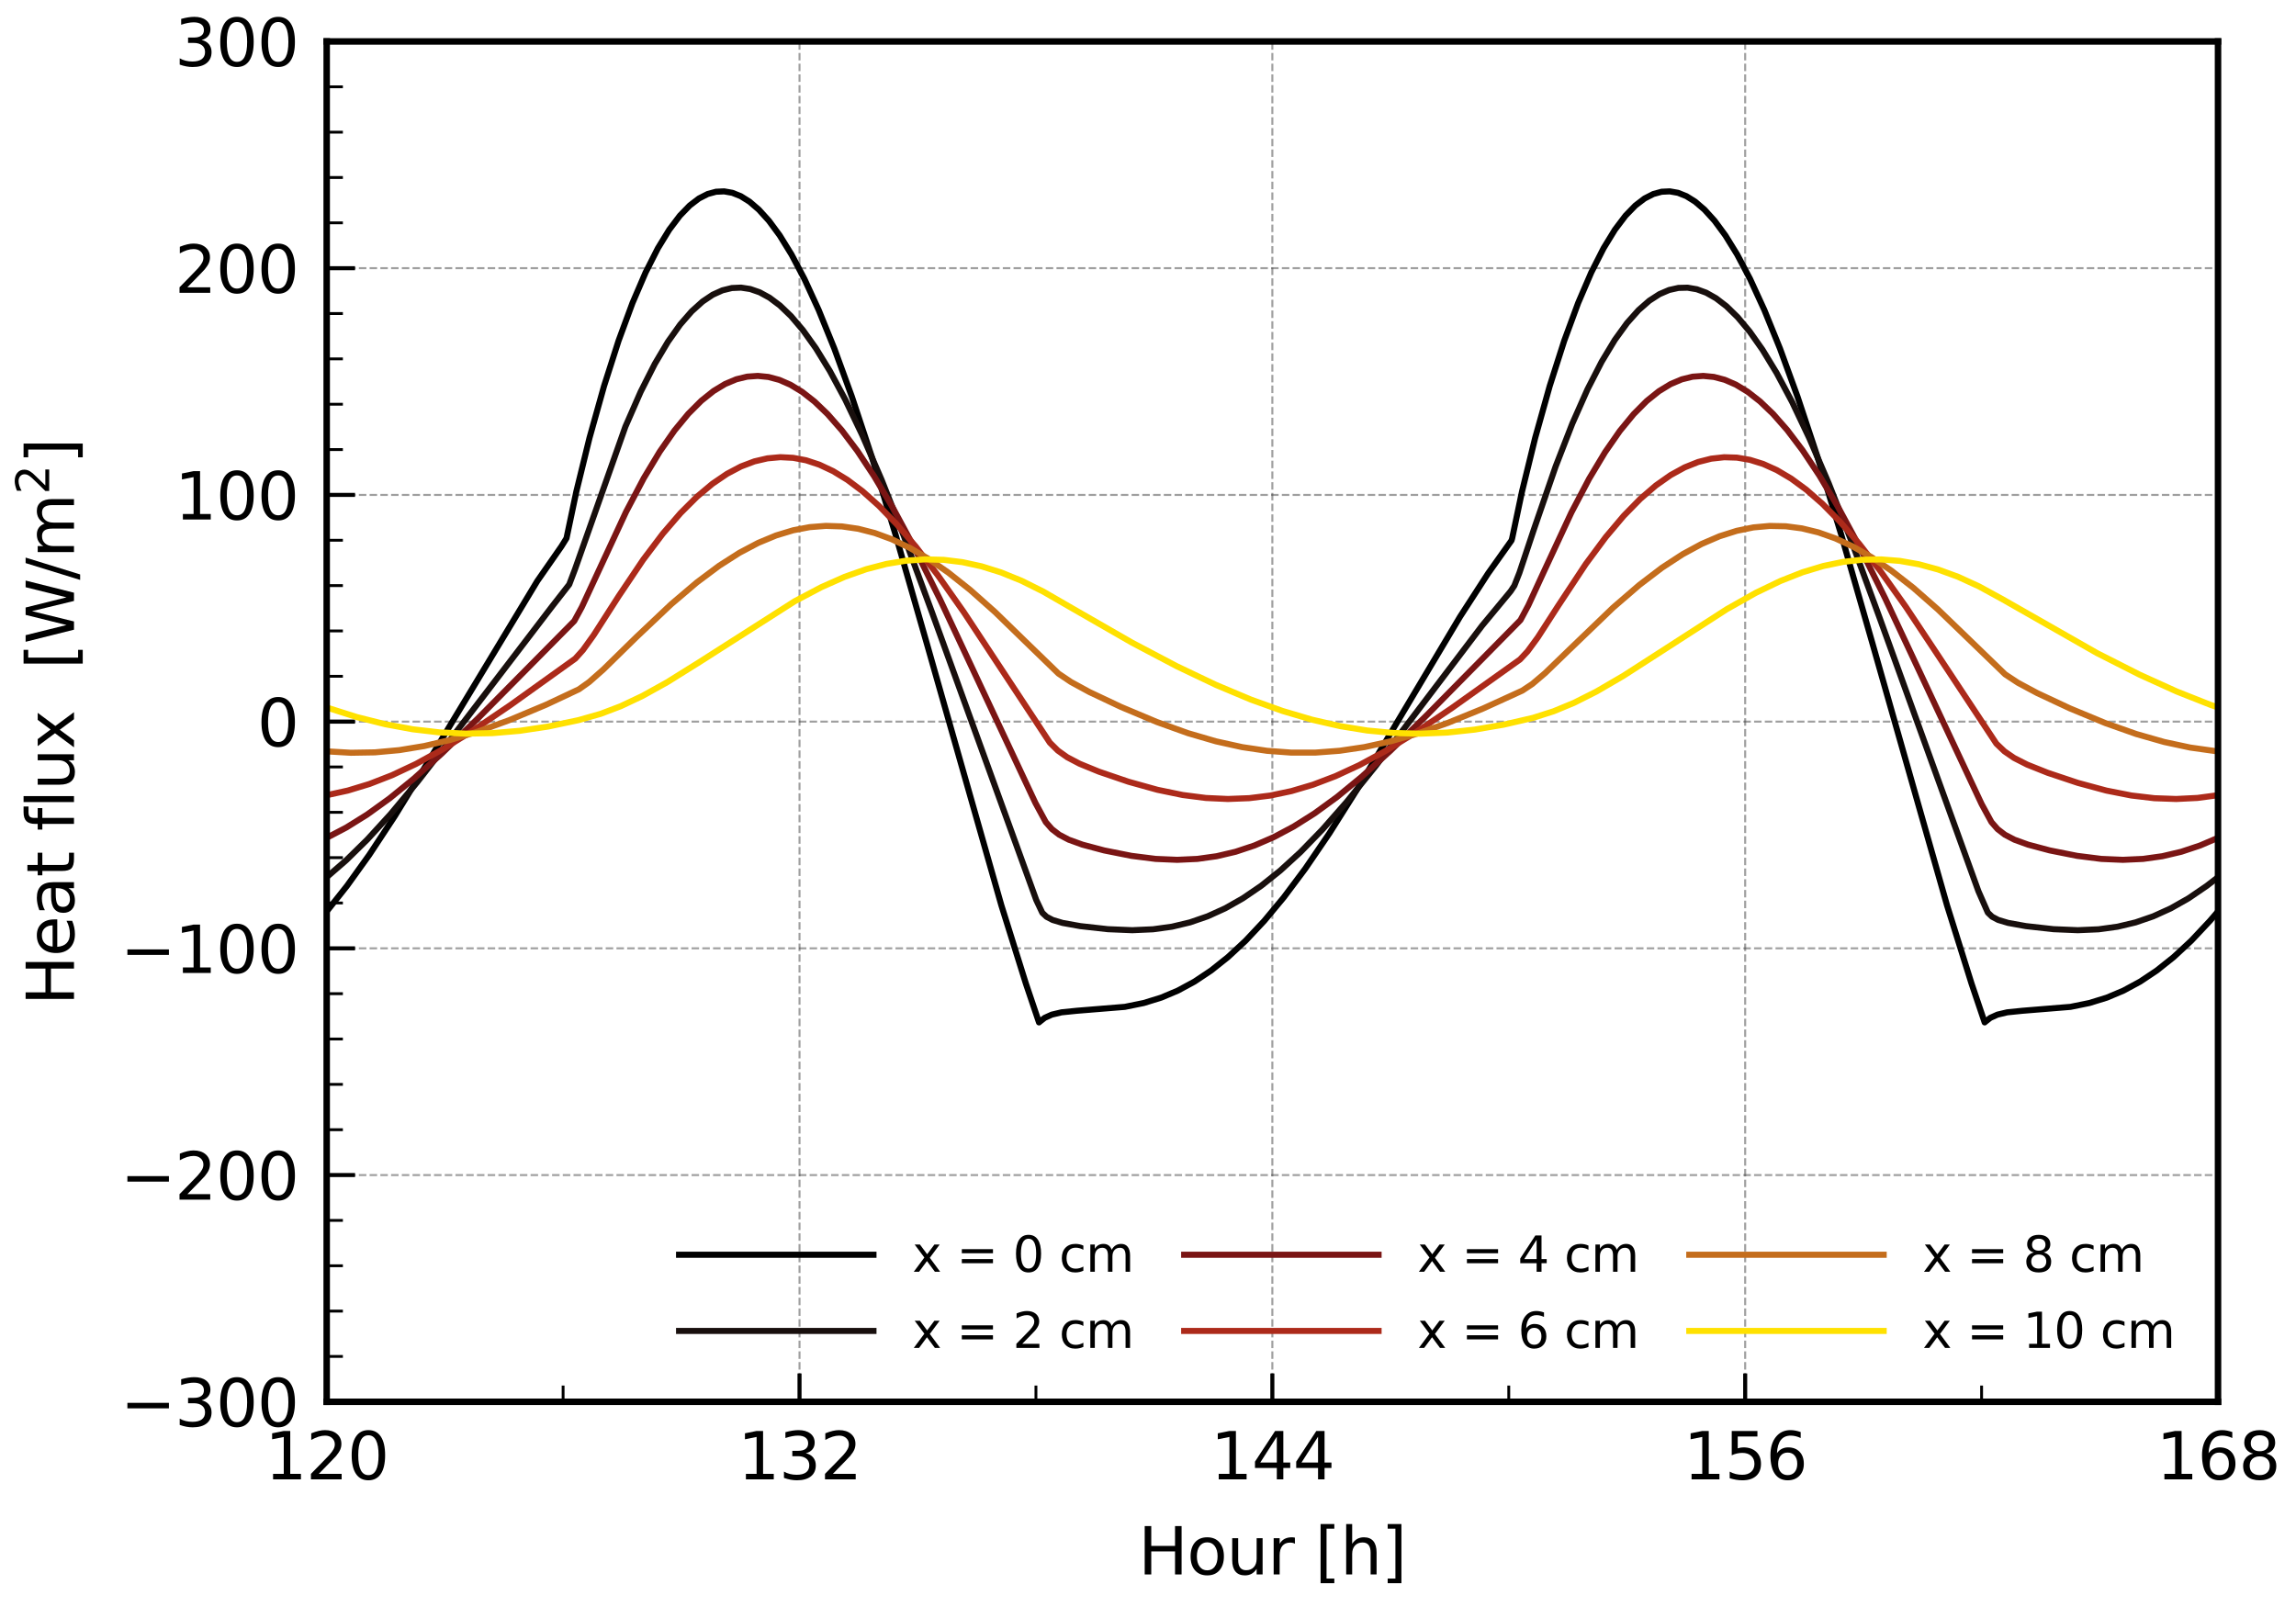 <?xml version="1.0" encoding="utf-8" standalone="no"?>
<!DOCTYPE svg PUBLIC "-//W3C//DTD SVG 1.1//EN"
  "http://www.w3.org/Graphics/SVG/1.1/DTD/svg11.dtd">
<svg xmlns:xlink="http://www.w3.org/1999/xlink" width="283.465pt" height="198.425pt" viewBox="0 0 283.465 198.425" xmlns="http://www.w3.org/2000/svg" version="1.1">
 <defs>
  <style type="text/css">*{stroke-linejoin: round; stroke-linecap: butt}</style>
 </defs>
 <g id="figure_1">
  <g id="patch_1">
   <path d="M 0 198.425 
L 283.465 198.425 
L 283.465 0 
L 0 0 
z
" style="fill: #ffffff"/>
  </g>
  <g id="axes_1">
   <g id="patch_2">
    <path d="M 40.333 173.085 
L 273.837 173.085 
L 273.837 5.12 
L 40.333 5.12 
z
" style="fill: #ffffff"/>
   </g>
   <g id="matplotlib.axis_1">
    <g id="xtick_1">
     <g id="line2d_1">
      <path d="M 40.333 173.085 
L 40.333 5.12 
" clip-path="url(#p11ebcc7044)" style="fill: none; stroke-dasharray: 0.925,0.4; stroke-dashoffset: 0; stroke: #404040; stroke-opacity: 0.5; stroke-width: 0.25"/>
     </g>
     <g id="line2d_2">
      <defs>
       <path id="m17677afedc" d="M 0 0 
L 0 -3.5 
" style="stroke: #000000; stroke-width: 0.5"/>
      </defs>
      <g>
       <use xlink:href="#m17677afedc" x="40.333" y="173.085" style="stroke: #000000; stroke-width: 0.5"/>
      </g>
     </g>
     <g id="text_1">
      <!-- 120 -->
      <g transform="translate(32.698 182.664) scale(0.08 -0.08)">
       <defs>
        <path id="DejaVuSans-31" d="M 794 531 
L 1825 531 
L 1825 4091 
L 703 3866 
L 703 4441 
L 1819 4666 
L 2450 4666 
L 2450 531 
L 3481 531 
L 3481 0 
L 794 0 
L 794 531 
z
" transform="scale(0.016)"/>
        <path id="DejaVuSans-32" d="M 1228 531 
L 3431 531 
L 3431 0 
L 469 0 
L 469 531 
Q 828 903 1448 1529 
Q 2069 2156 2228 2338 
Q 2531 2678 2651 2914 
Q 2772 3150 2772 3378 
Q 2772 3750 2511 3984 
Q 2250 4219 1831 4219 
Q 1534 4219 1204 4116 
Q 875 4013 500 3803 
L 500 4441 
Q 881 4594 1212 4672 
Q 1544 4750 1819 4750 
Q 2544 4750 2975 4387 
Q 3406 4025 3406 3419 
Q 3406 3131 3298 2873 
Q 3191 2616 2906 2266 
Q 2828 2175 2409 1742 
Q 1991 1309 1228 531 
z
" transform="scale(0.016)"/>
        <path id="DejaVuSans-30" d="M 2034 4250 
Q 1547 4250 1301 3770 
Q 1056 3291 1056 2328 
Q 1056 1369 1301 889 
Q 1547 409 2034 409 
Q 2525 409 2770 889 
Q 3016 1369 3016 2328 
Q 3016 3291 2770 3770 
Q 2525 4250 2034 4250 
z
M 2034 4750 
Q 2819 4750 3233 4129 
Q 3647 3509 3647 2328 
Q 3647 1150 3233 529 
Q 2819 -91 2034 -91 
Q 1250 -91 836 529 
Q 422 1150 422 2328 
Q 422 3509 836 4129 
Q 1250 4750 2034 4750 
z
" transform="scale(0.016)"/>
       </defs>
       <use xlink:href="#DejaVuSans-31"/>
       <use xlink:href="#DejaVuSans-32" x="63.623"/>
       <use xlink:href="#DejaVuSans-30" x="127.246"/>
      </g>
     </g>
    </g>
    <g id="xtick_2">
     <g id="line2d_3">
      <path d="M 98.709 173.085 
L 98.709 5.12 
" clip-path="url(#p11ebcc7044)" style="fill: none; stroke-dasharray: 0.925,0.4; stroke-dashoffset: 0; stroke: #404040; stroke-opacity: 0.5; stroke-width: 0.25"/>
     </g>
     <g id="line2d_4">
      <g>
       <use xlink:href="#m17677afedc" x="98.709" y="173.085" style="stroke: #000000; stroke-width: 0.5"/>
      </g>
     </g>
     <g id="text_2">
      <!-- 132 -->
      <g transform="translate(91.074 182.664) scale(0.08 -0.08)">
       <defs>
        <path id="DejaVuSans-33" d="M 2597 2516 
Q 3050 2419 3304 2112 
Q 3559 1806 3559 1356 
Q 3559 666 3084 287 
Q 2609 -91 1734 -91 
Q 1441 -91 1130 -33 
Q 819 25 488 141 
L 488 750 
Q 750 597 1062 519 
Q 1375 441 1716 441 
Q 2309 441 2620 675 
Q 2931 909 2931 1356 
Q 2931 1769 2642 2001 
Q 2353 2234 1838 2234 
L 1294 2234 
L 1294 2753 
L 1863 2753 
Q 2328 2753 2575 2939 
Q 2822 3125 2822 3475 
Q 2822 3834 2567 4026 
Q 2313 4219 1838 4219 
Q 1578 4219 1281 4162 
Q 984 4106 628 3988 
L 628 4550 
Q 988 4650 1302 4700 
Q 1616 4750 1894 4750 
Q 2613 4750 3031 4423 
Q 3450 4097 3450 3541 
Q 3450 3153 3228 2886 
Q 3006 2619 2597 2516 
z
" transform="scale(0.016)"/>
       </defs>
       <use xlink:href="#DejaVuSans-31"/>
       <use xlink:href="#DejaVuSans-33" x="63.623"/>
       <use xlink:href="#DejaVuSans-32" x="127.246"/>
      </g>
     </g>
    </g>
    <g id="xtick_3">
     <g id="line2d_5">
      <path d="M 157.085 173.085 
L 157.085 5.12 
" clip-path="url(#p11ebcc7044)" style="fill: none; stroke-dasharray: 0.925,0.4; stroke-dashoffset: 0; stroke: #404040; stroke-opacity: 0.5; stroke-width: 0.25"/>
     </g>
     <g id="line2d_6">
      <g>
       <use xlink:href="#m17677afedc" x="157.085" y="173.085" style="stroke: #000000; stroke-width: 0.5"/>
      </g>
     </g>
     <g id="text_3">
      <!-- 144 -->
      <g transform="translate(149.45 182.664) scale(0.08 -0.08)">
       <defs>
        <path id="DejaVuSans-34" d="M 2419 4116 
L 825 1625 
L 2419 1625 
L 2419 4116 
z
M 2253 4666 
L 3047 4666 
L 3047 1625 
L 3713 1625 
L 3713 1100 
L 3047 1100 
L 3047 0 
L 2419 0 
L 2419 1100 
L 313 1100 
L 313 1709 
L 2253 4666 
z
" transform="scale(0.016)"/>
       </defs>
       <use xlink:href="#DejaVuSans-31"/>
       <use xlink:href="#DejaVuSans-34" x="63.623"/>
       <use xlink:href="#DejaVuSans-34" x="127.246"/>
      </g>
     </g>
    </g>
    <g id="xtick_4">
     <g id="line2d_7">
      <path d="M 215.461 173.085 
L 215.461 5.12 
" clip-path="url(#p11ebcc7044)" style="fill: none; stroke-dasharray: 0.925,0.4; stroke-dashoffset: 0; stroke: #404040; stroke-opacity: 0.5; stroke-width: 0.25"/>
     </g>
     <g id="line2d_8">
      <g>
       <use xlink:href="#m17677afedc" x="215.461" y="173.085" style="stroke: #000000; stroke-width: 0.5"/>
      </g>
     </g>
     <g id="text_4">
      <!-- 156 -->
      <g transform="translate(207.826 182.664) scale(0.08 -0.08)">
       <defs>
        <path id="DejaVuSans-35" d="M 691 4666 
L 3169 4666 
L 3169 4134 
L 1269 4134 
L 1269 2991 
Q 1406 3038 1543 3061 
Q 1681 3084 1819 3084 
Q 2600 3084 3056 2656 
Q 3513 2228 3513 1497 
Q 3513 744 3044 326 
Q 2575 -91 1722 -91 
Q 1428 -91 1123 -41 
Q 819 9 494 109 
L 494 744 
Q 775 591 1075 516 
Q 1375 441 1709 441 
Q 2250 441 2565 725 
Q 2881 1009 2881 1497 
Q 2881 1984 2565 2268 
Q 2250 2553 1709 2553 
Q 1456 2553 1204 2497 
Q 953 2441 691 2322 
L 691 4666 
z
" transform="scale(0.016)"/>
        <path id="DejaVuSans-36" d="M 2113 2584 
Q 1688 2584 1439 2293 
Q 1191 2003 1191 1497 
Q 1191 994 1439 701 
Q 1688 409 2113 409 
Q 2538 409 2786 701 
Q 3034 994 3034 1497 
Q 3034 2003 2786 2293 
Q 2538 2584 2113 2584 
z
M 3366 4563 
L 3366 3988 
Q 3128 4100 2886 4159 
Q 2644 4219 2406 4219 
Q 1781 4219 1451 3797 
Q 1122 3375 1075 2522 
Q 1259 2794 1537 2939 
Q 1816 3084 2150 3084 
Q 2853 3084 3261 2657 
Q 3669 2231 3669 1497 
Q 3669 778 3244 343 
Q 2819 -91 2113 -91 
Q 1303 -91 875 529 
Q 447 1150 447 2328 
Q 447 3434 972 4092 
Q 1497 4750 2381 4750 
Q 2619 4750 2861 4703 
Q 3103 4656 3366 4563 
z
" transform="scale(0.016)"/>
       </defs>
       <use xlink:href="#DejaVuSans-31"/>
       <use xlink:href="#DejaVuSans-35" x="63.623"/>
       <use xlink:href="#DejaVuSans-36" x="127.246"/>
      </g>
     </g>
    </g>
    <g id="xtick_5">
     <g id="line2d_9">
      <path d="M 273.837 173.085 
L 273.837 5.12 
" clip-path="url(#p11ebcc7044)" style="fill: none; stroke-dasharray: 0.925,0.4; stroke-dashoffset: 0; stroke: #404040; stroke-opacity: 0.5; stroke-width: 0.25"/>
     </g>
     <g id="line2d_10">
      <g>
       <use xlink:href="#m17677afedc" x="273.837" y="173.085" style="stroke: #000000; stroke-width: 0.5"/>
      </g>
     </g>
     <g id="text_5">
      <!-- 168 -->
      <g transform="translate(266.202 182.664) scale(0.08 -0.08)">
       <defs>
        <path id="DejaVuSans-38" d="M 2034 2216 
Q 1584 2216 1326 1975 
Q 1069 1734 1069 1313 
Q 1069 891 1326 650 
Q 1584 409 2034 409 
Q 2484 409 2743 651 
Q 3003 894 3003 1313 
Q 3003 1734 2745 1975 
Q 2488 2216 2034 2216 
z
M 1403 2484 
Q 997 2584 770 2862 
Q 544 3141 544 3541 
Q 544 4100 942 4425 
Q 1341 4750 2034 4750 
Q 2731 4750 3128 4425 
Q 3525 4100 3525 3541 
Q 3525 3141 3298 2862 
Q 3072 2584 2669 2484 
Q 3125 2378 3379 2068 
Q 3634 1759 3634 1313 
Q 3634 634 3220 271 
Q 2806 -91 2034 -91 
Q 1263 -91 848 271 
Q 434 634 434 1313 
Q 434 1759 690 2068 
Q 947 2378 1403 2484 
z
M 1172 3481 
Q 1172 3119 1398 2916 
Q 1625 2713 2034 2713 
Q 2441 2713 2670 2916 
Q 2900 3119 2900 3481 
Q 2900 3844 2670 4047 
Q 2441 4250 2034 4250 
Q 1625 4250 1398 4047 
Q 1172 3844 1172 3481 
z
" transform="scale(0.016)"/>
       </defs>
       <use xlink:href="#DejaVuSans-31"/>
       <use xlink:href="#DejaVuSans-36" x="63.623"/>
       <use xlink:href="#DejaVuSans-38" x="127.246"/>
      </g>
     </g>
    </g>
    <g id="xtick_6">
     <g id="line2d_11">
      <defs>
       <path id="m858bf6f2a5" d="M 0 0 
L 0 -2 
" style="stroke: #000000; stroke-width: 0.35"/>
      </defs>
      <g>
       <use xlink:href="#m858bf6f2a5" x="69.521" y="173.085" style="stroke: #000000; stroke-width: 0.35"/>
      </g>
     </g>
    </g>
    <g id="xtick_7">
     <g id="line2d_12">
      <g>
       <use xlink:href="#m858bf6f2a5" x="127.897" y="173.085" style="stroke: #000000; stroke-width: 0.35"/>
      </g>
     </g>
    </g>
    <g id="xtick_8">
     <g id="line2d_13">
      <g>
       <use xlink:href="#m858bf6f2a5" x="186.273" y="173.085" style="stroke: #000000; stroke-width: 0.35"/>
      </g>
     </g>
    </g>
    <g id="xtick_9">
     <g id="line2d_14">
      <g>
       <use xlink:href="#m858bf6f2a5" x="244.649" y="173.085" style="stroke: #000000; stroke-width: 0.35"/>
      </g>
     </g>
    </g>
    <g id="text_6">
     <!-- Hour [h] -->
     <g transform="translate(140.523 194.406) scale(0.08 -0.08)">
      <defs>
       <path id="DejaVuSans-48" d="M 628 4666 
L 1259 4666 
L 1259 2753 
L 3553 2753 
L 3553 4666 
L 4184 4666 
L 4184 0 
L 3553 0 
L 3553 2222 
L 1259 2222 
L 1259 0 
L 628 0 
L 628 4666 
z
" transform="scale(0.016)"/>
       <path id="DejaVuSans-6f" d="M 1959 3097 
Q 1497 3097 1228 2736 
Q 959 2375 959 1747 
Q 959 1119 1226 758 
Q 1494 397 1959 397 
Q 2419 397 2687 759 
Q 2956 1122 2956 1747 
Q 2956 2369 2687 2733 
Q 2419 3097 1959 3097 
z
M 1959 3584 
Q 2709 3584 3137 3096 
Q 3566 2609 3566 1747 
Q 3566 888 3137 398 
Q 2709 -91 1959 -91 
Q 1206 -91 779 398 
Q 353 888 353 1747 
Q 353 2609 779 3096 
Q 1206 3584 1959 3584 
z
" transform="scale(0.016)"/>
       <path id="DejaVuSans-75" d="M 544 1381 
L 544 3500 
L 1119 3500 
L 1119 1403 
Q 1119 906 1312 657 
Q 1506 409 1894 409 
Q 2359 409 2629 706 
Q 2900 1003 2900 1516 
L 2900 3500 
L 3475 3500 
L 3475 0 
L 2900 0 
L 2900 538 
Q 2691 219 2414 64 
Q 2138 -91 1772 -91 
Q 1169 -91 856 284 
Q 544 659 544 1381 
z
M 1991 3584 
L 1991 3584 
z
" transform="scale(0.016)"/>
       <path id="DejaVuSans-72" d="M 2631 2963 
Q 2534 3019 2420 3045 
Q 2306 3072 2169 3072 
Q 1681 3072 1420 2755 
Q 1159 2438 1159 1844 
L 1159 0 
L 581 0 
L 581 3500 
L 1159 3500 
L 1159 2956 
Q 1341 3275 1631 3429 
Q 1922 3584 2338 3584 
Q 2397 3584 2469 3576 
Q 2541 3569 2628 3553 
L 2631 2963 
z
" transform="scale(0.016)"/>
       <path id="DejaVuSans-20" transform="scale(0.016)"/>
       <path id="DejaVuSans-5b" d="M 550 4863 
L 1875 4863 
L 1875 4416 
L 1125 4416 
L 1125 -397 
L 1875 -397 
L 1875 -844 
L 550 -844 
L 550 4863 
z
" transform="scale(0.016)"/>
       <path id="DejaVuSans-68" d="M 3513 2113 
L 3513 0 
L 2938 0 
L 2938 2094 
Q 2938 2591 2744 2837 
Q 2550 3084 2163 3084 
Q 1697 3084 1428 2787 
Q 1159 2491 1159 1978 
L 1159 0 
L 581 0 
L 581 4863 
L 1159 4863 
L 1159 2956 
Q 1366 3272 1645 3428 
Q 1925 3584 2291 3584 
Q 2894 3584 3203 3211 
Q 3513 2838 3513 2113 
z
" transform="scale(0.016)"/>
       <path id="DejaVuSans-5d" d="M 1947 4863 
L 1947 -844 
L 622 -844 
L 622 -397 
L 1369 -397 
L 1369 4416 
L 622 4416 
L 622 4863 
L 1947 4863 
z
" transform="scale(0.016)"/>
      </defs>
      <use xlink:href="#DejaVuSans-48"/>
      <use xlink:href="#DejaVuSans-6f" x="75.195"/>
      <use xlink:href="#DejaVuSans-75" x="136.377"/>
      <use xlink:href="#DejaVuSans-72" x="199.756"/>
      <use xlink:href="#DejaVuSans-20" x="240.869"/>
      <use xlink:href="#DejaVuSans-5b" x="272.656"/>
      <use xlink:href="#DejaVuSans-68" x="311.67"/>
      <use xlink:href="#DejaVuSans-5d" x="375.049"/>
     </g>
    </g>
   </g>
   <g id="matplotlib.axis_2">
    <g id="ytick_1">
     <g id="line2d_15">
      <path d="M 40.333 173.085 
L 273.837 173.085 
" clip-path="url(#p11ebcc7044)" style="fill: none; stroke-dasharray: 0.925,0.4; stroke-dashoffset: 0; stroke: #404040; stroke-opacity: 0.5; stroke-width: 0.25"/>
     </g>
     <g id="line2d_16">
      <defs>
       <path id="m1b380f43d1" d="M 0 0 
L 3.5 0 
" style="stroke: #000000; stroke-width: 0.5"/>
      </defs>
      <g>
       <use xlink:href="#m1b380f43d1" x="40.333" y="173.085" style="stroke: #000000; stroke-width: 0.5"/>
      </g>
     </g>
     <g id="text_7">
      <!-- −300 -->
      <g transform="translate(14.86 176.125) scale(0.08 -0.08)">
       <defs>
        <path id="DejaVuSans-2212" d="M 678 2272 
L 4684 2272 
L 4684 1741 
L 678 1741 
L 678 2272 
z
" transform="scale(0.016)"/>
       </defs>
       <use xlink:href="#DejaVuSans-2212"/>
       <use xlink:href="#DejaVuSans-33" x="83.789"/>
       <use xlink:href="#DejaVuSans-30" x="147.412"/>
       <use xlink:href="#DejaVuSans-30" x="211.035"/>
      </g>
     </g>
    </g>
    <g id="ytick_2">
     <g id="line2d_17">
      <path d="M 40.333 145.091 
L 273.837 145.091 
" clip-path="url(#p11ebcc7044)" style="fill: none; stroke-dasharray: 0.925,0.4; stroke-dashoffset: 0; stroke: #404040; stroke-opacity: 0.5; stroke-width: 0.25"/>
     </g>
     <g id="line2d_18">
      <g>
       <use xlink:href="#m1b380f43d1" x="40.333" y="145.091" style="stroke: #000000; stroke-width: 0.5"/>
      </g>
     </g>
     <g id="text_8">
      <!-- −200 -->
      <g transform="translate(14.86 148.13) scale(0.08 -0.08)">
       <use xlink:href="#DejaVuSans-2212"/>
       <use xlink:href="#DejaVuSans-32" x="83.789"/>
       <use xlink:href="#DejaVuSans-30" x="147.412"/>
       <use xlink:href="#DejaVuSans-30" x="211.035"/>
      </g>
     </g>
    </g>
    <g id="ytick_3">
     <g id="line2d_19">
      <path d="M 40.333 117.097 
L 273.837 117.097 
" clip-path="url(#p11ebcc7044)" style="fill: none; stroke-dasharray: 0.925,0.4; stroke-dashoffset: 0; stroke: #404040; stroke-opacity: 0.5; stroke-width: 0.25"/>
     </g>
     <g id="line2d_20">
      <g>
       <use xlink:href="#m1b380f43d1" x="40.333" y="117.097" style="stroke: #000000; stroke-width: 0.5"/>
      </g>
     </g>
     <g id="text_9">
      <!-- −100 -->
      <g transform="translate(14.86 120.136) scale(0.08 -0.08)">
       <use xlink:href="#DejaVuSans-2212"/>
       <use xlink:href="#DejaVuSans-31" x="83.789"/>
       <use xlink:href="#DejaVuSans-30" x="147.412"/>
       <use xlink:href="#DejaVuSans-30" x="211.035"/>
      </g>
     </g>
    </g>
    <g id="ytick_4">
     <g id="line2d_21">
      <path d="M 40.333 89.103 
L 273.837 89.103 
" clip-path="url(#p11ebcc7044)" style="fill: none; stroke-dasharray: 0.925,0.4; stroke-dashoffset: 0; stroke: #404040; stroke-opacity: 0.5; stroke-width: 0.25"/>
     </g>
     <g id="line2d_22">
      <g>
       <use xlink:href="#m1b380f43d1" x="40.333" y="89.103" style="stroke: #000000; stroke-width: 0.5"/>
      </g>
     </g>
     <g id="text_10">
      <!-- 0 -->
      <g transform="translate(31.743 92.142) scale(0.08 -0.08)">
       <use xlink:href="#DejaVuSans-30"/>
      </g>
     </g>
    </g>
    <g id="ytick_5">
     <g id="line2d_23">
      <path d="M 40.333 61.108 
L 273.837 61.108 
" clip-path="url(#p11ebcc7044)" style="fill: none; stroke-dasharray: 0.925,0.4; stroke-dashoffset: 0; stroke: #404040; stroke-opacity: 0.5; stroke-width: 0.25"/>
     </g>
     <g id="line2d_24">
      <g>
       <use xlink:href="#m1b380f43d1" x="40.333" y="61.108" style="stroke: #000000; stroke-width: 0.5"/>
      </g>
     </g>
     <g id="text_11">
      <!-- 100 -->
      <g transform="translate(21.563 64.148) scale(0.08 -0.08)">
       <use xlink:href="#DejaVuSans-31"/>
       <use xlink:href="#DejaVuSans-30" x="63.623"/>
       <use xlink:href="#DejaVuSans-30" x="127.246"/>
      </g>
     </g>
    </g>
    <g id="ytick_6">
     <g id="line2d_25">
      <path d="M 40.333 33.114 
L 273.837 33.114 
" clip-path="url(#p11ebcc7044)" style="fill: none; stroke-dasharray: 0.925,0.4; stroke-dashoffset: 0; stroke: #404040; stroke-opacity: 0.5; stroke-width: 0.25"/>
     </g>
     <g id="line2d_26">
      <g>
       <use xlink:href="#m1b380f43d1" x="40.333" y="33.114" style="stroke: #000000; stroke-width: 0.5"/>
      </g>
     </g>
     <g id="text_12">
      <!-- 200 -->
      <g transform="translate(21.563 36.154) scale(0.08 -0.08)">
       <use xlink:href="#DejaVuSans-32"/>
       <use xlink:href="#DejaVuSans-30" x="63.623"/>
       <use xlink:href="#DejaVuSans-30" x="127.246"/>
      </g>
     </g>
    </g>
    <g id="ytick_7">
     <g id="line2d_27">
      <path d="M 40.333 5.12 
L 273.837 5.12 
" clip-path="url(#p11ebcc7044)" style="fill: none; stroke-dasharray: 0.925,0.4; stroke-dashoffset: 0; stroke: #404040; stroke-opacity: 0.5; stroke-width: 0.25"/>
     </g>
     <g id="line2d_28">
      <g>
       <use xlink:href="#m1b380f43d1" x="40.333" y="5.12" style="stroke: #000000; stroke-width: 0.5"/>
      </g>
     </g>
     <g id="text_13">
      <!-- 300 -->
      <g transform="translate(21.563 8.159) scale(0.08 -0.08)">
       <use xlink:href="#DejaVuSans-33"/>
       <use xlink:href="#DejaVuSans-30" x="63.623"/>
       <use xlink:href="#DejaVuSans-30" x="127.246"/>
      </g>
     </g>
    </g>
    <g id="ytick_8">
     <g id="line2d_29">
      <defs>
       <path id="m6bed85970e" d="M 0 0 
L 2 0 
" style="stroke: #000000; stroke-width: 0.35"/>
      </defs>
      <g>
       <use xlink:href="#m6bed85970e" x="40.333" y="167.486" style="stroke: #000000; stroke-width: 0.35"/>
      </g>
     </g>
    </g>
    <g id="ytick_9">
     <g id="line2d_30">
      <g>
       <use xlink:href="#m6bed85970e" x="40.333" y="161.888" style="stroke: #000000; stroke-width: 0.35"/>
      </g>
     </g>
    </g>
    <g id="ytick_10">
     <g id="line2d_31">
      <g>
       <use xlink:href="#m6bed85970e" x="40.333" y="156.289" style="stroke: #000000; stroke-width: 0.35"/>
      </g>
     </g>
    </g>
    <g id="ytick_11">
     <g id="line2d_32">
      <g>
       <use xlink:href="#m6bed85970e" x="40.333" y="150.69" style="stroke: #000000; stroke-width: 0.35"/>
      </g>
     </g>
    </g>
    <g id="ytick_12">
     <g id="line2d_33">
      <g>
       <use xlink:href="#m6bed85970e" x="40.333" y="139.492" style="stroke: #000000; stroke-width: 0.35"/>
      </g>
     </g>
    </g>
    <g id="ytick_13">
     <g id="line2d_34">
      <g>
       <use xlink:href="#m6bed85970e" x="40.333" y="133.893" style="stroke: #000000; stroke-width: 0.35"/>
      </g>
     </g>
    </g>
    <g id="ytick_14">
     <g id="line2d_35">
      <g>
       <use xlink:href="#m6bed85970e" x="40.333" y="128.294" style="stroke: #000000; stroke-width: 0.35"/>
      </g>
     </g>
    </g>
    <g id="ytick_15">
     <g id="line2d_36">
      <g>
       <use xlink:href="#m6bed85970e" x="40.333" y="122.696" style="stroke: #000000; stroke-width: 0.35"/>
      </g>
     </g>
    </g>
    <g id="ytick_16">
     <g id="line2d_37">
      <g>
       <use xlink:href="#m6bed85970e" x="40.333" y="111.498" style="stroke: #000000; stroke-width: 0.35"/>
      </g>
     </g>
    </g>
    <g id="ytick_17">
     <g id="line2d_38">
      <g>
       <use xlink:href="#m6bed85970e" x="40.333" y="105.899" style="stroke: #000000; stroke-width: 0.35"/>
      </g>
     </g>
    </g>
    <g id="ytick_18">
     <g id="line2d_39">
      <g>
       <use xlink:href="#m6bed85970e" x="40.333" y="100.3" style="stroke: #000000; stroke-width: 0.35"/>
      </g>
     </g>
    </g>
    <g id="ytick_19">
     <g id="line2d_40">
      <g>
       <use xlink:href="#m6bed85970e" x="40.333" y="94.701" style="stroke: #000000; stroke-width: 0.35"/>
      </g>
     </g>
    </g>
    <g id="ytick_20">
     <g id="line2d_41">
      <g>
       <use xlink:href="#m6bed85970e" x="40.333" y="83.504" style="stroke: #000000; stroke-width: 0.35"/>
      </g>
     </g>
    </g>
    <g id="ytick_21">
     <g id="line2d_42">
      <g>
       <use xlink:href="#m6bed85970e" x="40.333" y="77.905" style="stroke: #000000; stroke-width: 0.35"/>
      </g>
     </g>
    </g>
    <g id="ytick_22">
     <g id="line2d_43">
      <g>
       <use xlink:href="#m6bed85970e" x="40.333" y="72.306" style="stroke: #000000; stroke-width: 0.35"/>
      </g>
     </g>
    </g>
    <g id="ytick_23">
     <g id="line2d_44">
      <g>
       <use xlink:href="#m6bed85970e" x="40.333" y="66.707" style="stroke: #000000; stroke-width: 0.35"/>
      </g>
     </g>
    </g>
    <g id="ytick_24">
     <g id="line2d_45">
      <g>
       <use xlink:href="#m6bed85970e" x="40.333" y="55.51" style="stroke: #000000; stroke-width: 0.35"/>
      </g>
     </g>
    </g>
    <g id="ytick_25">
     <g id="line2d_46">
      <g>
       <use xlink:href="#m6bed85970e" x="40.333" y="49.911" style="stroke: #000000; stroke-width: 0.35"/>
      </g>
     </g>
    </g>
    <g id="ytick_26">
     <g id="line2d_47">
      <g>
       <use xlink:href="#m6bed85970e" x="40.333" y="44.312" style="stroke: #000000; stroke-width: 0.35"/>
      </g>
     </g>
    </g>
    <g id="ytick_27">
     <g id="line2d_48">
      <g>
       <use xlink:href="#m6bed85970e" x="40.333" y="38.713" style="stroke: #000000; stroke-width: 0.35"/>
      </g>
     </g>
    </g>
    <g id="ytick_28">
     <g id="line2d_49">
      <g>
       <use xlink:href="#m6bed85970e" x="40.333" y="27.515" style="stroke: #000000; stroke-width: 0.35"/>
      </g>
     </g>
    </g>
    <g id="ytick_29">
     <g id="line2d_50">
      <g>
       <use xlink:href="#m6bed85970e" x="40.333" y="21.917" style="stroke: #000000; stroke-width: 0.35"/>
      </g>
     </g>
    </g>
    <g id="ytick_30">
     <g id="line2d_51">
      <g>
       <use xlink:href="#m6bed85970e" x="40.333" y="16.318" style="stroke: #000000; stroke-width: 0.35"/>
      </g>
     </g>
    </g>
    <g id="ytick_31">
     <g id="line2d_52">
      <g>
       <use xlink:href="#m6bed85970e" x="40.333" y="10.719" style="stroke: #000000; stroke-width: 0.35"/>
      </g>
     </g>
    </g>
    <g id="text_14">
     <!-- Heat flux $~\mathrm{[W/m^2]}$ -->
     <g transform="translate(9.196 124.143) rotate(-90) scale(0.08 -0.08)">
      <defs>
       <path id="DejaVuSans-65" d="M 3597 1894 
L 3597 1613 
L 953 1613 
Q 991 1019 1311 708 
Q 1631 397 2203 397 
Q 2534 397 2845 478 
Q 3156 559 3463 722 
L 3463 178 
Q 3153 47 2828 -22 
Q 2503 -91 2169 -91 
Q 1331 -91 842 396 
Q 353 884 353 1716 
Q 353 2575 817 3079 
Q 1281 3584 2069 3584 
Q 2775 3584 3186 3129 
Q 3597 2675 3597 1894 
z
M 3022 2063 
Q 3016 2534 2758 2815 
Q 2500 3097 2075 3097 
Q 1594 3097 1305 2825 
Q 1016 2553 972 2059 
L 3022 2063 
z
" transform="scale(0.016)"/>
       <path id="DejaVuSans-61" d="M 2194 1759 
Q 1497 1759 1228 1600 
Q 959 1441 959 1056 
Q 959 750 1161 570 
Q 1363 391 1709 391 
Q 2188 391 2477 730 
Q 2766 1069 2766 1631 
L 2766 1759 
L 2194 1759 
z
M 3341 1997 
L 3341 0 
L 2766 0 
L 2766 531 
Q 2569 213 2275 61 
Q 1981 -91 1556 -91 
Q 1019 -91 701 211 
Q 384 513 384 1019 
Q 384 1609 779 1909 
Q 1175 2209 1959 2209 
L 2766 2209 
L 2766 2266 
Q 2766 2663 2505 2880 
Q 2244 3097 1772 3097 
Q 1472 3097 1187 3025 
Q 903 2953 641 2809 
L 641 3341 
Q 956 3463 1253 3523 
Q 1550 3584 1831 3584 
Q 2591 3584 2966 3190 
Q 3341 2797 3341 1997 
z
" transform="scale(0.016)"/>
       <path id="DejaVuSans-74" d="M 1172 4494 
L 1172 3500 
L 2356 3500 
L 2356 3053 
L 1172 3053 
L 1172 1153 
Q 1172 725 1289 603 
Q 1406 481 1766 481 
L 2356 481 
L 2356 0 
L 1766 0 
Q 1100 0 847 248 
Q 594 497 594 1153 
L 594 3053 
L 172 3053 
L 172 3500 
L 594 3500 
L 594 4494 
L 1172 4494 
z
" transform="scale(0.016)"/>
       <path id="DejaVuSans-66" d="M 2375 4863 
L 2375 4384 
L 1825 4384 
Q 1516 4384 1395 4259 
Q 1275 4134 1275 3809 
L 1275 3500 
L 2222 3500 
L 2222 3053 
L 1275 3053 
L 1275 0 
L 697 0 
L 697 3053 
L 147 3053 
L 147 3500 
L 697 3500 
L 697 3744 
Q 697 4328 969 4595 
Q 1241 4863 1831 4863 
L 2375 4863 
z
" transform="scale(0.016)"/>
       <path id="DejaVuSans-6c" d="M 603 4863 
L 1178 4863 
L 1178 0 
L 603 0 
L 603 4863 
z
" transform="scale(0.016)"/>
       <path id="DejaVuSans-78" d="M 3513 3500 
L 2247 1797 
L 3578 0 
L 2900 0 
L 1881 1375 
L 863 0 
L 184 0 
L 1544 1831 
L 300 3500 
L 978 3500 
L 1906 2253 
L 2834 3500 
L 3513 3500 
z
" transform="scale(0.016)"/>
       <path id="DejaVuSans-57" d="M 213 4666 
L 850 4666 
L 1831 722 
L 2809 4666 
L 3519 4666 
L 4500 722 
L 5478 4666 
L 6119 4666 
L 4947 0 
L 4153 0 
L 3169 4050 
L 2175 0 
L 1381 0 
L 213 4666 
z
" transform="scale(0.016)"/>
       <path id="DejaVuSans-2f" d="M 1625 4666 
L 2156 4666 
L 531 -594 
L 0 -594 
L 1625 4666 
z
" transform="scale(0.016)"/>
       <path id="DejaVuSans-6d" d="M 3328 2828 
Q 3544 3216 3844 3400 
Q 4144 3584 4550 3584 
Q 5097 3584 5394 3201 
Q 5691 2819 5691 2113 
L 5691 0 
L 5113 0 
L 5113 2094 
Q 5113 2597 4934 2840 
Q 4756 3084 4391 3084 
Q 3944 3084 3684 2787 
Q 3425 2491 3425 1978 
L 3425 0 
L 2847 0 
L 2847 2094 
Q 2847 2600 2669 2842 
Q 2491 3084 2119 3084 
Q 1678 3084 1418 2786 
Q 1159 2488 1159 1978 
L 1159 0 
L 581 0 
L 581 3500 
L 1159 3500 
L 1159 2956 
Q 1356 3278 1631 3431 
Q 1906 3584 2284 3584 
Q 2666 3584 2933 3390 
Q 3200 3197 3328 2828 
z
" transform="scale(0.016)"/>
      </defs>
      <use xlink:href="#DejaVuSans-48" transform="translate(0 0.766)"/>
      <use xlink:href="#DejaVuSans-65" transform="translate(75.195 0.766)"/>
      <use xlink:href="#DejaVuSans-61" transform="translate(136.719 0.766)"/>
      <use xlink:href="#DejaVuSans-74" transform="translate(197.998 0.766)"/>
      <use xlink:href="#DejaVuSans-20" transform="translate(237.207 0.766)"/>
      <use xlink:href="#DejaVuSans-66" transform="translate(268.994 0.766)"/>
      <use xlink:href="#DejaVuSans-6c" transform="translate(304.199 0.766)"/>
      <use xlink:href="#DejaVuSans-75" transform="translate(331.982 0.766)"/>
      <use xlink:href="#DejaVuSans-78" transform="translate(395.361 0.766)"/>
      <use xlink:href="#DejaVuSans-20" transform="translate(454.541 0.766)"/>
      <use xlink:href="#DejaVuSans-5b" transform="translate(518.799 0.766)"/>
      <use xlink:href="#DejaVuSans-57" transform="translate(557.812 0.766)"/>
      <use xlink:href="#DejaVuSans-2f" transform="translate(656.689 0.766)"/>
      <use xlink:href="#DejaVuSans-6d" transform="translate(690.381 0.766)"/>
      <use xlink:href="#DejaVuSans-32" transform="translate(788.75 39.047) scale(0.7)"/>
      <use xlink:href="#DejaVuSans-5d" transform="translate(836.02 0.766)"/>
     </g>
    </g>
   </g>
   <g id="line2d_53">
    <path d="M 40.32 112.556 
L 42.833 109.392 
L 45.59 105.554 
L 48.738 100.776 
L 52.617 94.463 
L 66.332 71.75 
L 69.305 67.48 
L 69.94 66.461 
L 71.156 60.692 
L 72.778 54.078 
L 74.575 47.669 
L 76.372 42.062 
L 78.088 37.409 
L 79.71 33.634 
L 81.223 30.654 
L 82.629 28.358 
L 83.94 26.626 
L 85.156 25.372 
L 86.291 24.507 
L 87.372 23.955 
L 88.399 23.675 
L 89.399 23.629 
L 90.412 23.807 
L 91.453 24.222 
L 92.534 24.898 
L 93.682 25.884 
L 94.926 27.253 
L 96.263 29.067 
L 97.723 31.432 
L 99.317 34.453 
L 101.074 38.278 
L 103.006 43.036 
L 105.168 48.972 
L 107.628 56.397 
L 110.56 65.993 
L 114.465 79.598 
L 123.627 111.78 
L 126.654 121.443 
L 128.276 126.243 
L 128.316 126.2 
L 128.978 125.678 
L 129.857 125.282 
L 131.059 124.997 
L 132.938 124.806 
L 138.87 124.323 
L 141.207 123.847 
L 143.356 123.184 
L 145.423 122.312 
L 147.464 121.208 
L 149.518 119.839 
L 151.612 118.172 
L 153.788 116.151 
L 156.072 113.718 
L 158.504 110.794 
L 161.153 107.253 
L 164.112 102.914 
L 167.612 97.369 
L 172.503 89.159 
L 180.26 76.148 
L 183.733 70.784 
L 186.611 66.734 
L 186.692 66.461 
L 187.908 60.692 
L 189.53 54.078 
L 191.327 47.669 
L 193.124 42.062 
L 194.84 37.409 
L 196.462 33.634 
L 197.975 30.654 
L 199.381 28.358 
L 200.691 26.626 
L 201.908 25.372 
L 203.043 24.507 
L 204.124 23.955 
L 205.151 23.675 
L 206.151 23.629 
L 207.164 23.807 
L 208.205 24.222 
L 209.286 24.898 
L 210.434 25.884 
L 211.677 27.253 
L 213.015 29.067 
L 214.475 31.432 
L 216.069 34.453 
L 217.826 38.278 
L 219.758 43.036 
L 221.92 48.972 
L 224.38 56.397 
L 227.312 65.993 
L 231.217 79.598 
L 240.379 111.78 
L 243.406 121.443 
L 245.027 126.243 
L 245.068 126.2 
L 245.73 125.678 
L 246.608 125.282 
L 247.811 124.997 
L 249.689 124.806 
L 255.622 124.323 
L 257.959 123.847 
L 260.108 123.184 
L 262.175 122.312 
L 264.216 121.208 
L 266.27 119.839 
L 268.364 118.172 
L 270.54 116.151 
L 272.824 113.718 
L 273.824 112.556 
L 273.824 112.556 
" clip-path="url(#p11ebcc7044)" style="fill: none; stroke: #000000; stroke-width: 0.75; stroke-linecap: square"/>
   </g>
   <g id="line2d_54">
    <path d="M 40.32 108.32 
L 42.752 106.211 
L 45.36 103.65 
L 48.225 100.516 
L 51.508 96.581 
L 55.616 91.289 
L 68.197 74.833 
L 70.278 72.168 
L 70.981 70.315 
L 77.21 52.681 
L 79.102 48.367 
L 80.845 44.926 
L 82.467 42.197 
L 83.98 40.068 
L 85.399 38.44 
L 86.737 37.234 
L 87.993 36.391 
L 89.196 35.848 
L 90.358 35.564 
L 91.493 35.515 
L 92.628 35.689 
L 93.79 36.093 
L 95.007 36.758 
L 96.29 37.72 
L 97.655 39.03 
L 99.128 40.762 
L 100.723 42.992 
L 102.452 45.806 
L 104.358 49.347 
L 106.466 53.75 
L 108.844 59.254 
L 111.601 66.217 
L 115.06 75.596 
L 127.938 111.131 
L 128.681 112.702 
L 129.208 113.201 
L 129.965 113.595 
L 131.194 113.961 
L 133.383 114.354 
L 136.775 114.732 
L 139.789 114.857 
L 142.356 114.744 
L 144.694 114.422 
L 146.923 113.889 
L 149.099 113.139 
L 151.261 112.157 
L 153.45 110.916 
L 155.707 109.376 
L 158.058 107.499 
L 160.558 105.212 
L 163.261 102.431 
L 166.274 99 
L 169.814 94.618 
L 174.679 88.207 
L 182.976 77.261 
L 186.503 73.006 
L 186.962 72.314 
L 187.584 70.738 
L 189.395 65.31 
L 192.057 57.604 
L 194.124 52.288 
L 196.002 48.054 
L 197.746 44.657 
L 199.367 41.97 
L 200.881 39.88 
L 202.299 38.29 
L 203.624 37.13 
L 204.88 36.318 
L 206.07 35.807 
L 207.218 35.55 
L 208.353 35.522 
L 209.488 35.717 
L 210.651 36.142 
L 211.867 36.829 
L 213.15 37.814 
L 214.529 39.161 
L 216.002 40.919 
L 217.596 43.177 
L 219.339 46.043 
L 221.258 49.641 
L 223.38 54.109 
L 225.771 59.681 
L 228.569 66.785 
L 232.109 76.425 
L 244.257 110.042 
L 245.419 112.685 
L 245.946 113.192 
L 246.703 113.59 
L 247.933 113.958 
L 250.122 114.352 
L 253.514 114.731 
L 256.527 114.857 
L 259.094 114.746 
L 261.432 114.424 
L 263.662 113.893 
L 265.837 113.145 
L 267.999 112.164 
L 270.189 110.924 
L 272.445 109.386 
L 273.824 108.32 
L 273.824 108.32 
" clip-path="url(#p11ebcc7044)" style="fill: none; stroke: #180f0d; stroke-width: 0.75; stroke-linecap: square"/>
   </g>
   <g id="line2d_55">
    <path d="M 40.32 103.456 
L 42.766 102.174 
L 45.333 100.574 
L 48.076 98.598 
L 51.09 96.147 
L 54.549 93.035 
L 58.954 88.754 
L 70.9 76.676 
L 71.832 74.962 
L 73.589 71.176 
L 77.291 63.203 
L 79.48 59.047 
L 81.453 55.767 
L 83.277 53.153 
L 84.98 51.089 
L 86.588 49.481 
L 88.102 48.275 
L 89.534 47.409 
L 90.912 46.831 
L 92.25 46.507 
L 93.561 46.416 
L 94.872 46.546 
L 96.209 46.904 
L 97.588 47.506 
L 99.034 48.385 
L 100.56 49.581 
L 102.182 51.139 
L 103.939 53.145 
L 105.844 55.67 
L 107.925 58.809 
L 110.249 62.731 
L 112.898 67.654 
L 116.087 74.075 
L 120.627 83.772 
L 127.83 99.137 
L 129.113 101.507 
L 129.87 102.373 
L 130.775 103.069 
L 131.951 103.682 
L 133.64 104.294 
L 136.316 105.006 
L 139.694 105.678 
L 142.68 106.054 
L 145.342 106.168 
L 147.829 106.054 
L 150.207 105.722 
L 152.545 105.172 
L 154.883 104.394 
L 157.261 103.365 
L 159.72 102.057 
L 162.301 100.428 
L 165.071 98.41 
L 168.112 95.914 
L 171.625 92.73 
L 176.165 88.294 
L 187.719 76.566 
L 188.692 74.743 
L 190.611 70.574 
L 194.003 63.284 
L 196.192 59.119 
L 198.165 55.829 
L 199.989 53.206 
L 201.691 51.134 
L 203.299 49.518 
L 204.813 48.303 
L 206.259 47.423 
L 207.637 46.84 
L 208.975 46.511 
L 210.286 46.416 
L 211.596 46.541 
L 212.934 46.894 
L 214.313 47.492 
L 215.758 48.366 
L 217.285 49.557 
L 218.907 51.111 
L 220.65 53.095 
L 222.542 55.594 
L 224.623 58.723 
L 226.934 62.612 
L 229.569 67.497 
L 232.731 73.85 
L 237.19 83.361 
L 244.649 99.275 
L 245.865 101.507 
L 246.622 102.373 
L 247.527 103.069 
L 248.703 103.682 
L 250.392 104.294 
L 253.068 105.006 
L 256.446 105.678 
L 259.432 106.054 
L 262.094 106.168 
L 264.581 106.054 
L 266.959 105.722 
L 269.297 105.172 
L 271.634 104.394 
L 273.824 103.456 
L 273.824 103.456 
" clip-path="url(#p11ebcc7044)" style="fill: none; stroke: #7a1514; stroke-width: 0.75; stroke-linecap: square"/>
   </g>
   <g id="line2d_56">
    <path d="M 40.32 98.189 
L 42.941 97.616 
L 45.617 96.802 
L 48.4 95.72 
L 51.36 94.328 
L 54.589 92.558 
L 58.278 90.274 
L 62.981 87.084 
L 71.021 81.326 
L 71.967 80.273 
L 73.291 78.429 
L 76.386 73.605 
L 79.413 69.102 
L 81.832 65.897 
L 84.021 63.355 
L 86.048 61.333 
L 87.953 59.736 
L 89.764 58.504 
L 91.48 57.598 
L 93.142 56.969 
L 94.75 56.595 
L 96.344 56.451 
L 97.925 56.532 
L 99.52 56.835 
L 101.155 57.374 
L 102.844 58.168 
L 104.614 59.247 
L 106.493 60.658 
L 108.506 62.456 
L 110.682 64.704 
L 113.073 67.503 
L 115.776 71.019 
L 118.979 75.567 
L 123.316 82.148 
L 129.613 91.698 
L 130.6 92.675 
L 131.748 93.494 
L 133.289 94.303 
L 135.681 95.283 
L 139.329 96.527 
L 142.897 97.52 
L 146.018 98.164 
L 148.883 98.531 
L 151.599 98.655 
L 154.234 98.553 
L 156.828 98.231 
L 159.436 97.682 
L 162.112 96.89 
L 164.882 95.835 
L 167.828 94.472 
L 171.031 92.739 
L 174.666 90.51 
L 179.233 87.433 
L 187.665 81.426 
L 188.597 80.424 
L 189.854 78.709 
L 192.367 74.811 
L 195.786 69.638 
L 198.246 66.32 
L 200.462 63.694 
L 202.516 61.596 
L 204.435 59.944 
L 206.259 58.661 
L 207.988 57.711 
L 209.651 57.046 
L 211.272 56.634 
L 212.867 56.458 
L 214.448 56.506 
L 216.042 56.778 
L 217.677 57.285 
L 219.366 58.046 
L 221.137 59.093 
L 223.001 60.461 
L 224.988 62.198 
L 227.136 64.379 
L 229.501 67.105 
L 232.163 70.525 
L 235.285 74.914 
L 239.379 81.083 
L 246.473 91.822 
L 247.473 92.775 
L 248.662 93.591 
L 250.27 94.407 
L 252.811 95.422 
L 256.54 96.668 
L 260.054 97.617 
L 263.135 98.224 
L 265.973 98.559 
L 268.675 98.655 
L 271.297 98.526 
L 273.824 98.189 
L 273.824 98.189 
" clip-path="url(#p11ebcc7044)" style="fill: none; stroke: #ac2a1a; stroke-width: 0.75; stroke-linecap: square"/>
   </g>
   <g id="line2d_57">
    <path d="M 40.32 92.773 
L 43.32 92.947 
L 46.292 92.897 
L 49.292 92.624 
L 52.373 92.119 
L 55.589 91.364 
L 59.035 90.322 
L 62.859 88.928 
L 67.427 87.014 
L 71.481 85.107 
L 72.737 84.214 
L 74.494 82.661 
L 78.602 78.636 
L 82.872 74.601 
L 86.034 71.913 
L 88.791 69.854 
L 91.291 68.257 
L 93.615 67.03 
L 95.817 66.115 
L 97.925 65.477 
L 99.966 65.089 
L 101.966 64.933 
L 103.952 65 
L 105.952 65.29 
L 107.993 65.812 
L 110.087 66.58 
L 112.276 67.623 
L 114.587 68.975 
L 117.06 70.684 
L 119.776 72.838 
L 122.843 75.563 
L 126.559 79.177 
L 130.681 83.171 
L 132.221 84.207 
L 134.505 85.45 
L 138.383 87.282 
L 142.815 89.144 
L 146.667 90.527 
L 150.126 91.537 
L 153.356 92.251 
L 156.437 92.708 
L 159.436 92.929 
L 162.409 92.927 
L 165.396 92.702 
L 168.45 92.249 
L 171.625 91.551 
L 175.003 90.578 
L 178.719 89.272 
L 183.071 87.498 
L 187.949 85.272 
L 189.178 84.457 
L 190.759 83.114 
L 193.719 80.25 
L 199.151 75.028 
L 202.394 72.229 
L 205.191 70.1 
L 207.732 68.441 
L 210.083 67.166 
L 212.299 66.214 
L 214.421 65.542 
L 216.475 65.123 
L 218.488 64.94 
L 220.474 64.981 
L 222.474 65.245 
L 224.501 65.738 
L 226.596 66.479 
L 228.771 67.489 
L 231.069 68.804 
L 233.528 70.475 
L 236.217 72.578 
L 239.244 75.237 
L 242.865 78.729 
L 247.554 83.263 
L 249.135 84.304 
L 251.527 85.585 
L 255.554 87.469 
L 259.946 89.29 
L 263.756 90.636 
L 267.189 91.616 
L 270.405 92.305 
L 273.486 92.739 
L 273.824 92.773 
L 273.824 92.773 
" clip-path="url(#p11ebcc7044)" style="fill: none; stroke: #c46d1c; stroke-width: 0.75; stroke-linecap: square"/>
   </g>
   <g id="line2d_58">
    <path d="M 40.32 87.356 
L 44.049 88.539 
L 47.563 89.423 
L 50.941 90.046 
L 54.238 90.43 
L 57.508 90.588 
L 60.805 90.524 
L 64.17 90.236 
L 67.683 89.709 
L 71.413 88.921 
L 74.17 88.137 
L 76.643 87.196 
L 79.305 85.939 
L 82.372 84.236 
L 86.318 81.772 
L 98.115 74.241 
L 101.398 72.505 
L 104.29 71.222 
L 106.952 70.281 
L 109.452 69.63 
L 111.857 69.232 
L 114.195 69.068 
L 116.506 69.128 
L 118.83 69.413 
L 121.181 69.926 
L 123.6 70.684 
L 126.127 71.712 
L 128.803 73.046 
L 132.424 75.137 
L 139.762 79.352 
L 145.302 82.271 
L 150.14 84.576 
L 154.437 86.381 
L 158.342 87.786 
L 161.99 88.864 
L 165.45 89.658 
L 168.801 90.201 
L 172.085 90.508 
L 175.355 90.592 
L 178.665 90.454 
L 182.071 90.088 
L 185.652 89.476 
L 189.273 88.636 
L 191.813 87.824 
L 194.327 86.783 
L 197.111 85.381 
L 200.408 83.46 
L 205.029 80.486 
L 213.177 75.228 
L 216.758 73.208 
L 219.799 71.743 
L 222.542 70.662 
L 225.109 69.886 
L 227.555 69.378 
L 229.92 69.112 
L 232.244 69.075 
L 234.555 69.259 
L 236.893 69.671 
L 239.271 70.317 
L 241.744 71.221 
L 244.338 72.41 
L 247.203 73.976 
L 258.905 80.644 
L 264.148 83.3 
L 268.743 85.384 
L 272.864 87.014 
L 273.824 87.356 
L 273.824 87.356 
" clip-path="url(#p11ebcc7044)" style="fill: none; stroke: #ffe100; stroke-width: 0.75; stroke-linecap: square"/>
   </g>
   <g id="patch_3">
    <path d="M 40.333 173.085 
L 40.333 5.12 
" style="fill: none; stroke: #000000; stroke-width: 0.8; stroke-linejoin: miter; stroke-linecap: square"/>
   </g>
   <g id="patch_4">
    <path d="M 273.837 173.085 
L 273.837 5.12 
" style="fill: none; stroke: #000000; stroke-width: 0.8; stroke-linejoin: miter; stroke-linecap: square"/>
   </g>
   <g id="patch_5">
    <path d="M 40.333 173.085 
L 273.837 173.085 
" style="fill: none; stroke: #000000; stroke-width: 0.8; stroke-linejoin: miter; stroke-linecap: square"/>
   </g>
   <g id="patch_6">
    <path d="M 40.333 5.12 
L 273.837 5.12 
" style="fill: none; stroke: #000000; stroke-width: 0.8; stroke-linejoin: miter; stroke-linecap: square"/>
   </g>
   <g id="legend_1">
    <g id="line2d_59">
     <path d="M 83.838 154.931 
L 95.838 154.931 
L 107.838 154.931 
" style="fill: none; stroke: #000000; stroke-width: 0.75; stroke-linecap: square"/>
    </g>
    <g id="text_15">
     <!-- x = 0 cm -->
     <g transform="translate(112.638 157.031) scale(0.06 -0.06)">
      <defs>
       <path id="DejaVuSans-3d" d="M 678 2906 
L 4684 2906 
L 4684 2381 
L 678 2381 
L 678 2906 
z
M 678 1631 
L 4684 1631 
L 4684 1100 
L 678 1100 
L 678 1631 
z
" transform="scale(0.016)"/>
       <path id="DejaVuSans-63" d="M 3122 3366 
L 3122 2828 
Q 2878 2963 2633 3030 
Q 2388 3097 2138 3097 
Q 1578 3097 1268 2742 
Q 959 2388 959 1747 
Q 959 1106 1268 751 
Q 1578 397 2138 397 
Q 2388 397 2633 464 
Q 2878 531 3122 666 
L 3122 134 
Q 2881 22 2623 -34 
Q 2366 -91 2075 -91 
Q 1284 -91 818 406 
Q 353 903 353 1747 
Q 353 2603 823 3093 
Q 1294 3584 2113 3584 
Q 2378 3584 2631 3529 
Q 2884 3475 3122 3366 
z
" transform="scale(0.016)"/>
      </defs>
      <use xlink:href="#DejaVuSans-78"/>
      <use xlink:href="#DejaVuSans-20" x="59.18"/>
      <use xlink:href="#DejaVuSans-3d" x="90.967"/>
      <use xlink:href="#DejaVuSans-20" x="174.756"/>
      <use xlink:href="#DejaVuSans-30" x="206.543"/>
      <use xlink:href="#DejaVuSans-20" x="270.166"/>
      <use xlink:href="#DejaVuSans-63" x="301.953"/>
      <use xlink:href="#DejaVuSans-6d" x="356.934"/>
     </g>
    </g>
    <g id="line2d_60">
     <path d="M 83.838 164.337 
L 95.838 164.337 
L 107.838 164.337 
" style="fill: none; stroke: #180f0d; stroke-width: 0.75; stroke-linecap: square"/>
    </g>
    <g id="text_16">
     <!-- x = 2 cm -->
     <g transform="translate(112.638 166.437) scale(0.06 -0.06)">
      <use xlink:href="#DejaVuSans-78"/>
      <use xlink:href="#DejaVuSans-20" x="59.18"/>
      <use xlink:href="#DejaVuSans-3d" x="90.967"/>
      <use xlink:href="#DejaVuSans-20" x="174.756"/>
      <use xlink:href="#DejaVuSans-32" x="206.543"/>
      <use xlink:href="#DejaVuSans-20" x="270.166"/>
      <use xlink:href="#DejaVuSans-63" x="301.953"/>
      <use xlink:href="#DejaVuSans-6d" x="356.934"/>
     </g>
    </g>
    <g id="line2d_61">
     <path d="M 146.198 154.931 
L 158.198 154.931 
L 170.198 154.931 
" style="fill: none; stroke: #7a1514; stroke-width: 0.75; stroke-linecap: square"/>
    </g>
    <g id="text_17">
     <!-- x = 4 cm -->
     <g transform="translate(174.998 157.031) scale(0.06 -0.06)">
      <use xlink:href="#DejaVuSans-78"/>
      <use xlink:href="#DejaVuSans-20" x="59.18"/>
      <use xlink:href="#DejaVuSans-3d" x="90.967"/>
      <use xlink:href="#DejaVuSans-20" x="174.756"/>
      <use xlink:href="#DejaVuSans-34" x="206.543"/>
      <use xlink:href="#DejaVuSans-20" x="270.166"/>
      <use xlink:href="#DejaVuSans-63" x="301.953"/>
      <use xlink:href="#DejaVuSans-6d" x="356.934"/>
     </g>
    </g>
    <g id="line2d_62">
     <path d="M 146.198 164.337 
L 158.198 164.337 
L 170.198 164.337 
" style="fill: none; stroke: #ac2a1a; stroke-width: 0.75; stroke-linecap: square"/>
    </g>
    <g id="text_18">
     <!-- x = 6 cm -->
     <g transform="translate(174.998 166.437) scale(0.06 -0.06)">
      <use xlink:href="#DejaVuSans-78"/>
      <use xlink:href="#DejaVuSans-20" x="59.18"/>
      <use xlink:href="#DejaVuSans-3d" x="90.967"/>
      <use xlink:href="#DejaVuSans-20" x="174.756"/>
      <use xlink:href="#DejaVuSans-36" x="206.543"/>
      <use xlink:href="#DejaVuSans-20" x="270.166"/>
      <use xlink:href="#DejaVuSans-63" x="301.953"/>
      <use xlink:href="#DejaVuSans-6d" x="356.934"/>
     </g>
    </g>
    <g id="line2d_63">
     <path d="M 208.559 154.931 
L 220.559 154.931 
L 232.559 154.931 
" style="fill: none; stroke: #c46d1c; stroke-width: 0.75; stroke-linecap: square"/>
    </g>
    <g id="text_19">
     <!-- x = 8 cm -->
     <g transform="translate(237.359 157.031) scale(0.06 -0.06)">
      <use xlink:href="#DejaVuSans-78"/>
      <use xlink:href="#DejaVuSans-20" x="59.18"/>
      <use xlink:href="#DejaVuSans-3d" x="90.967"/>
      <use xlink:href="#DejaVuSans-20" x="174.756"/>
      <use xlink:href="#DejaVuSans-38" x="206.543"/>
      <use xlink:href="#DejaVuSans-20" x="270.166"/>
      <use xlink:href="#DejaVuSans-63" x="301.953"/>
      <use xlink:href="#DejaVuSans-6d" x="356.934"/>
     </g>
    </g>
    <g id="line2d_64">
     <path d="M 208.559 164.337 
L 220.559 164.337 
L 232.559 164.337 
" style="fill: none; stroke: #ffe100; stroke-width: 0.75; stroke-linecap: square"/>
    </g>
    <g id="text_20">
     <!-- x = 10 cm -->
     <g transform="translate(237.359 166.437) scale(0.06 -0.06)">
      <use xlink:href="#DejaVuSans-78"/>
      <use xlink:href="#DejaVuSans-20" x="59.18"/>
      <use xlink:href="#DejaVuSans-3d" x="90.967"/>
      <use xlink:href="#DejaVuSans-20" x="174.756"/>
      <use xlink:href="#DejaVuSans-31" x="206.543"/>
      <use xlink:href="#DejaVuSans-30" x="270.166"/>
      <use xlink:href="#DejaVuSans-20" x="333.789"/>
      <use xlink:href="#DejaVuSans-63" x="365.576"/>
      <use xlink:href="#DejaVuSans-6d" x="420.557"/>
     </g>
    </g>
   </g>
  </g>
 </g>
 <defs>
  <clipPath id="p11ebcc7044">
   <rect x="40.333" y="5.12" width="233.504" height="167.965"/>
  </clipPath>
 </defs>
</svg>
